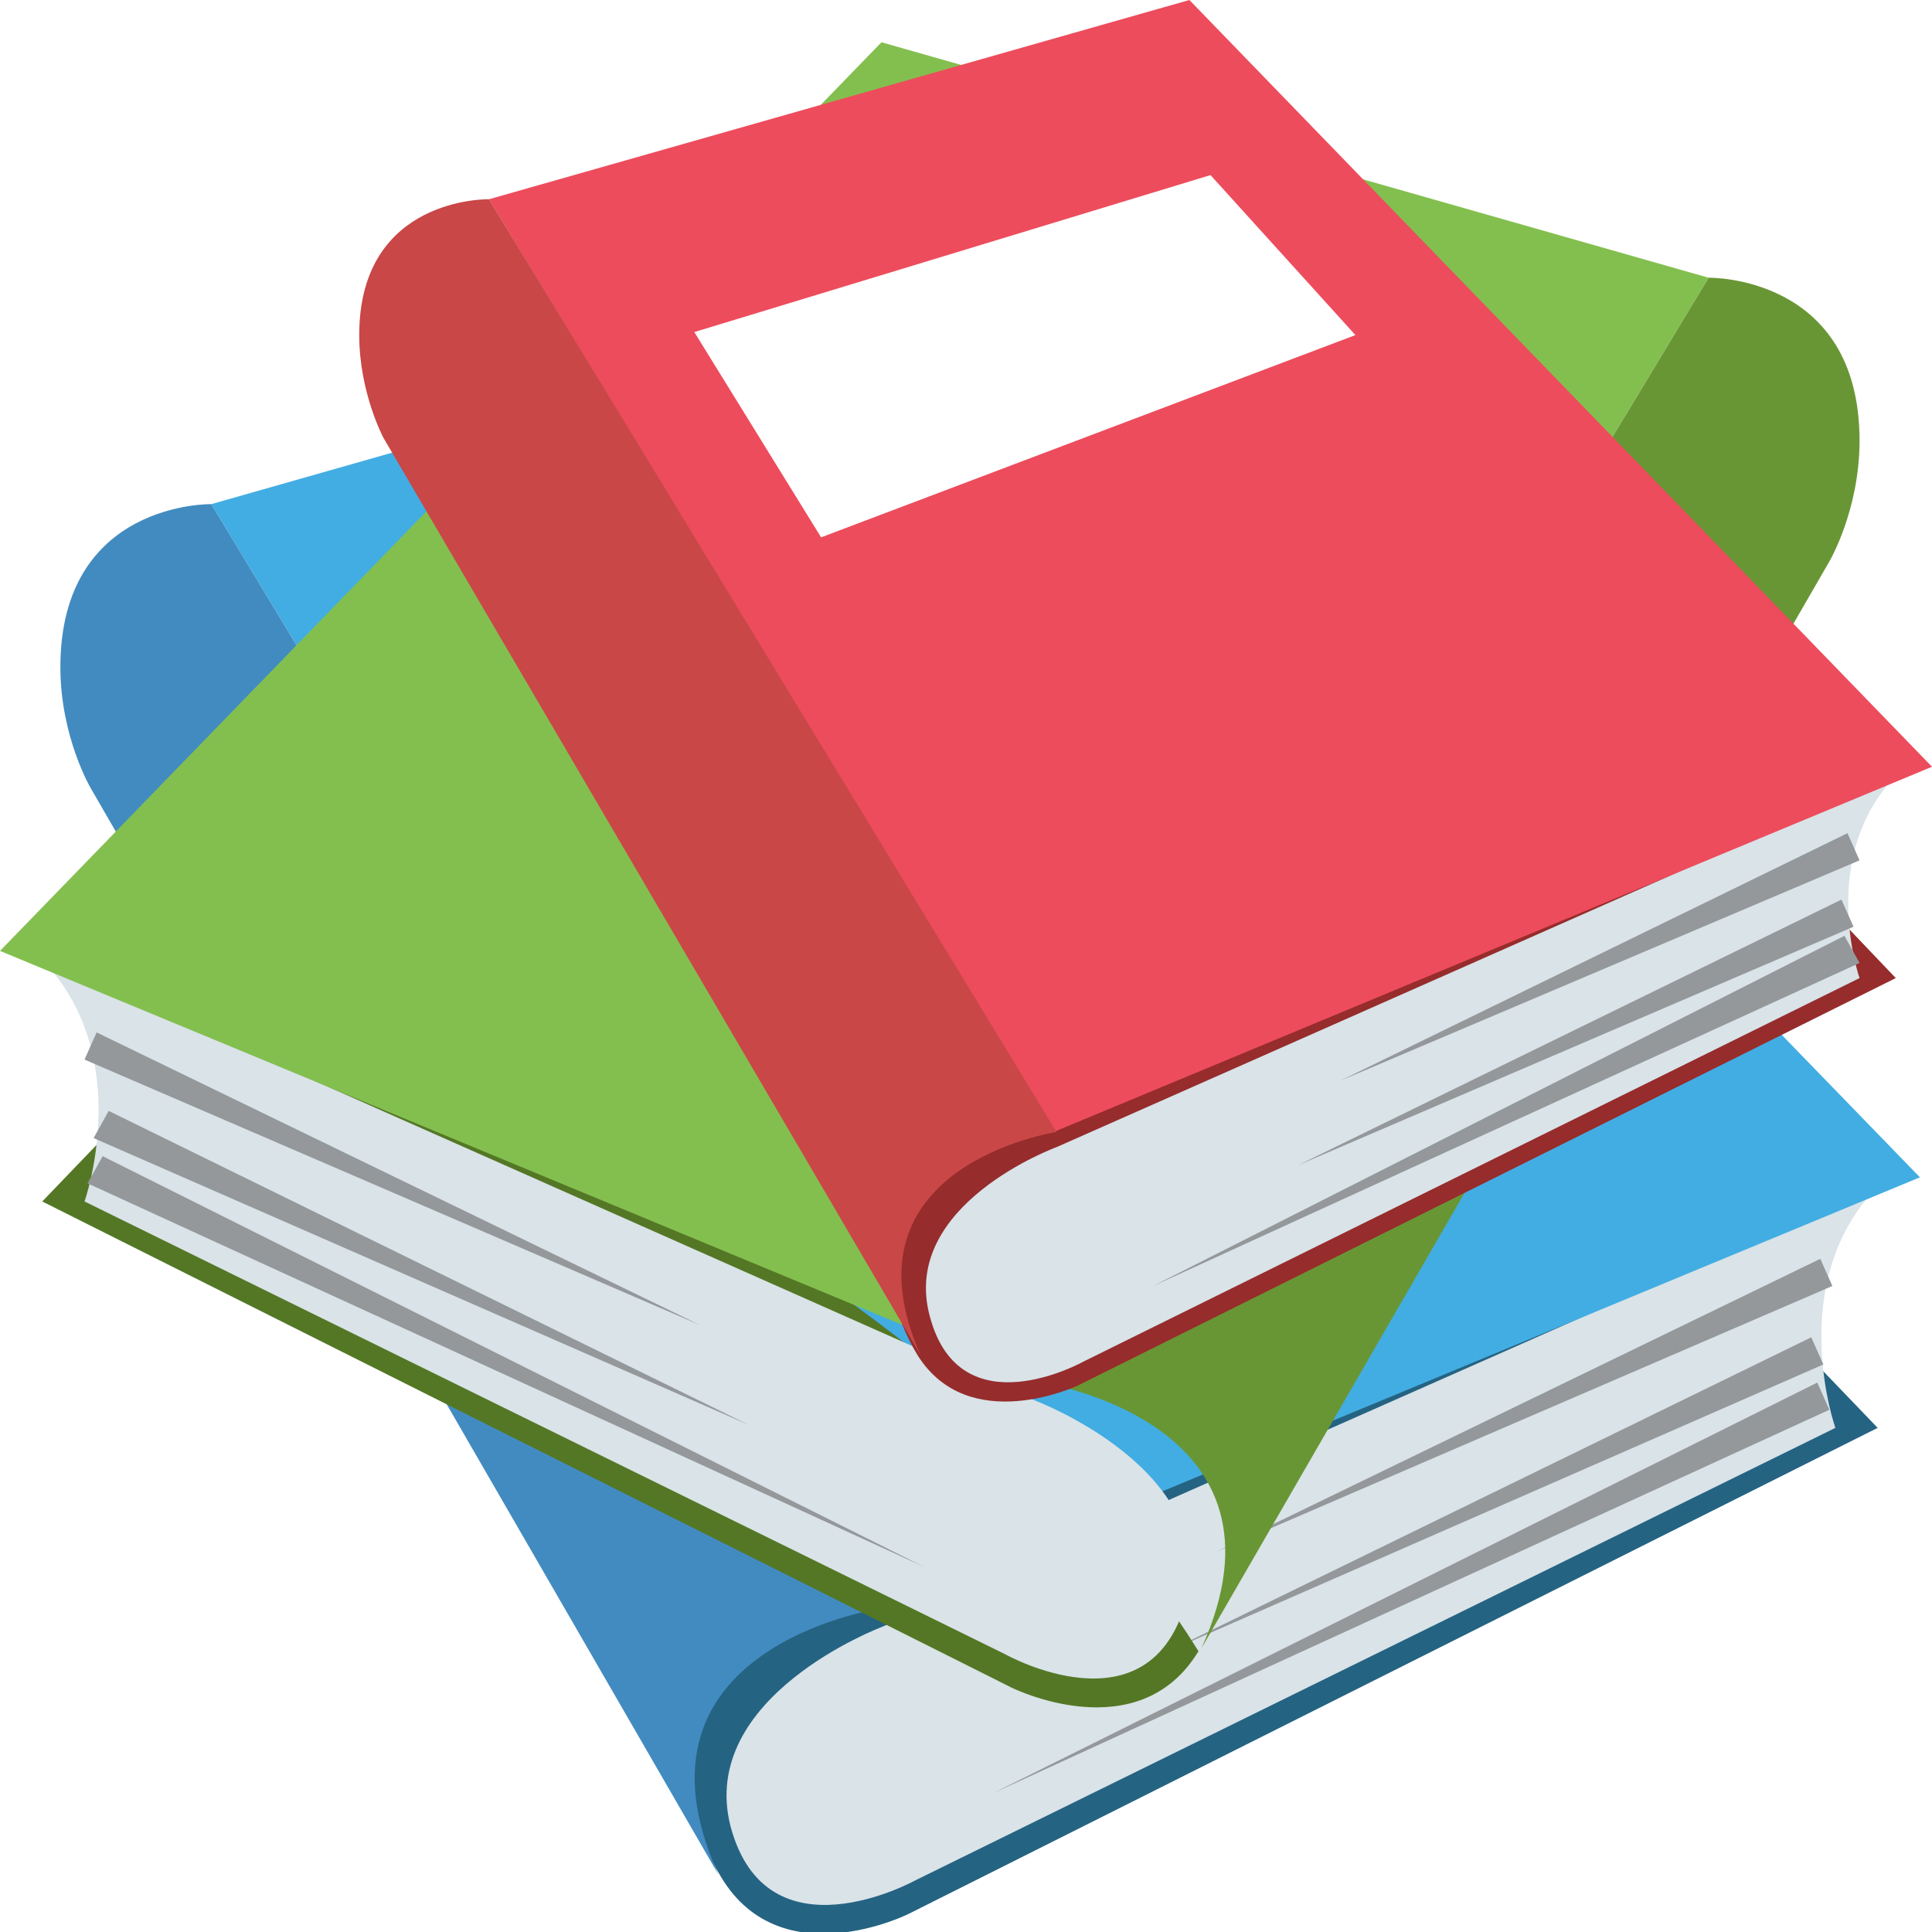<svg viewBox="0 0 64 64" xmlns="http://www.w3.org/2000/svg" preserveAspectRatio="xMidYMid meet">

  <defs>
    <!-- grayscale filter -->
    <filter id="grayscale">
      <feColorMatrix type="matrix" values="0.333 0.333 0.333 0 0
                0.333 0.333 0.333 0 0
                0.333 0.333 0.333 0 0
                0      0      0      1 0"></feColorMatrix>
    </filter>
  </defs>

  <!-- Apply grayscale filter to everything -->
  <g filter="url(#grayscale)">
    <path d="M54.9 39.7l7.3 7.6l-32.1 16.1s-4.2 2.1-6.2-1.2c-8-13 31-22.5 31-22.5" fill="#256382"></path>
    <path d="M29.2 53.9s-6.1 2.3-5 6.6c1.2 4.5 6.1 1.8 6.1 1.8l30.5-15s-1.7-4.8 1.4-8l-33 14.6" fill="#d9e3e8"></path>
    <path fill="#42ade2" d="M34.4 8.9L63.6 39L29.1 53.3L7 16.7z"></path>
    <g fill="#94989b">
      <path d="M60.7 42.6l-20.4 8.8l20-9.7z"></path>
      <path d="M60.4 45.2l-21.7 9.5L60 44.3z"></path>
      <path d="M60.6 46.7L32.9 59.4l27.3-13.6z"></path>
    </g>
    <path d="M23.8 62.1c-3.4-7.5 5.3-8.8 5.3-8.8L7 16.7s-5-.1-5 5.4c0 2.3 1 4 1 4l20.8 36" fill="#428bc1"></path>
    <path d="M8.7 32.2l-7.3 7.6l32.1 16.1s4.2 2.1 6.2-1.2c-8-13-31-22.5-31-22.5" fill="#547725"></path>
    <path d="M34.3 46.4s6.1 2.3 5 6.6c-1.2 4.5-6 1.8-6 1.8l-30.5-15s1.7-4.8-1.4-8l32.9 14.6" fill="#d9e3e8"></path>
    <path fill="#83bf4f" d="M29.2 1.4L0 31.5l34.5 14.3L56.6 9.2z"></path>
    <g fill="#94989b">
      <path d="M3.2 34.2l20 9.7l-20.4-8.8z"></path>
      <path d="M3.6 36.8l21.2 10.4l-21.7-9.5z"></path>
      <path d="M3.4 38.3l27.2 13.6L2.9 39.2z"></path>
    </g>
    <path d="M39.8 54.6c3.4-7.5-5.3-8.8-5.3-8.8L56.6 9.2s5-.1 5 5.4c0 2.3-1 4-1 4l-20.8 36" fill="#699635"></path>
    <path d="M56.7 26l6.1 6.4l-27.1 13.5s-3.6 1.7-5.3-1C23.8 34 56.7 26 56.7 26z" fill="#962c2c"></path>
    <path d="M35 38s-5.2 1.9-4.2 5.6c1 3.8 5.1 1.5 5.1 1.5l25.7-12.7s-1.4-4 1.2-6.7L35 38z" fill="#d9e3e8"></path>
    <path fill="#ed4c5c" d="M39.4 0L64 25.4L34.9 37.5L16.2 6.6z"></path>
    <path fill="#ffffff" d="M40.1 5.8l4.8 5.3l-17.7 6.7L23 11z"></path>
    <g fill="#94989b">
      <path d="M61.6 28.5l-17.2 7.3l16.8-8.2z"></path>
      <path d="M61.4 30.7L43 38.6l18-8.8z"></path>
      <path d="M61.6 31.9L38.2 42.6L61.1 31z"></path>
    </g>
    <path d="M30.5 44.9c-2.8-6.3 4.5-7.4 4.5-7.4L16.2 6.6s-4.3-.1-4.3 4.5c0 1.9.8 3.4.8 3.4l17.8 30.4" fill="#c94747"></path>
  </g>
</svg>
